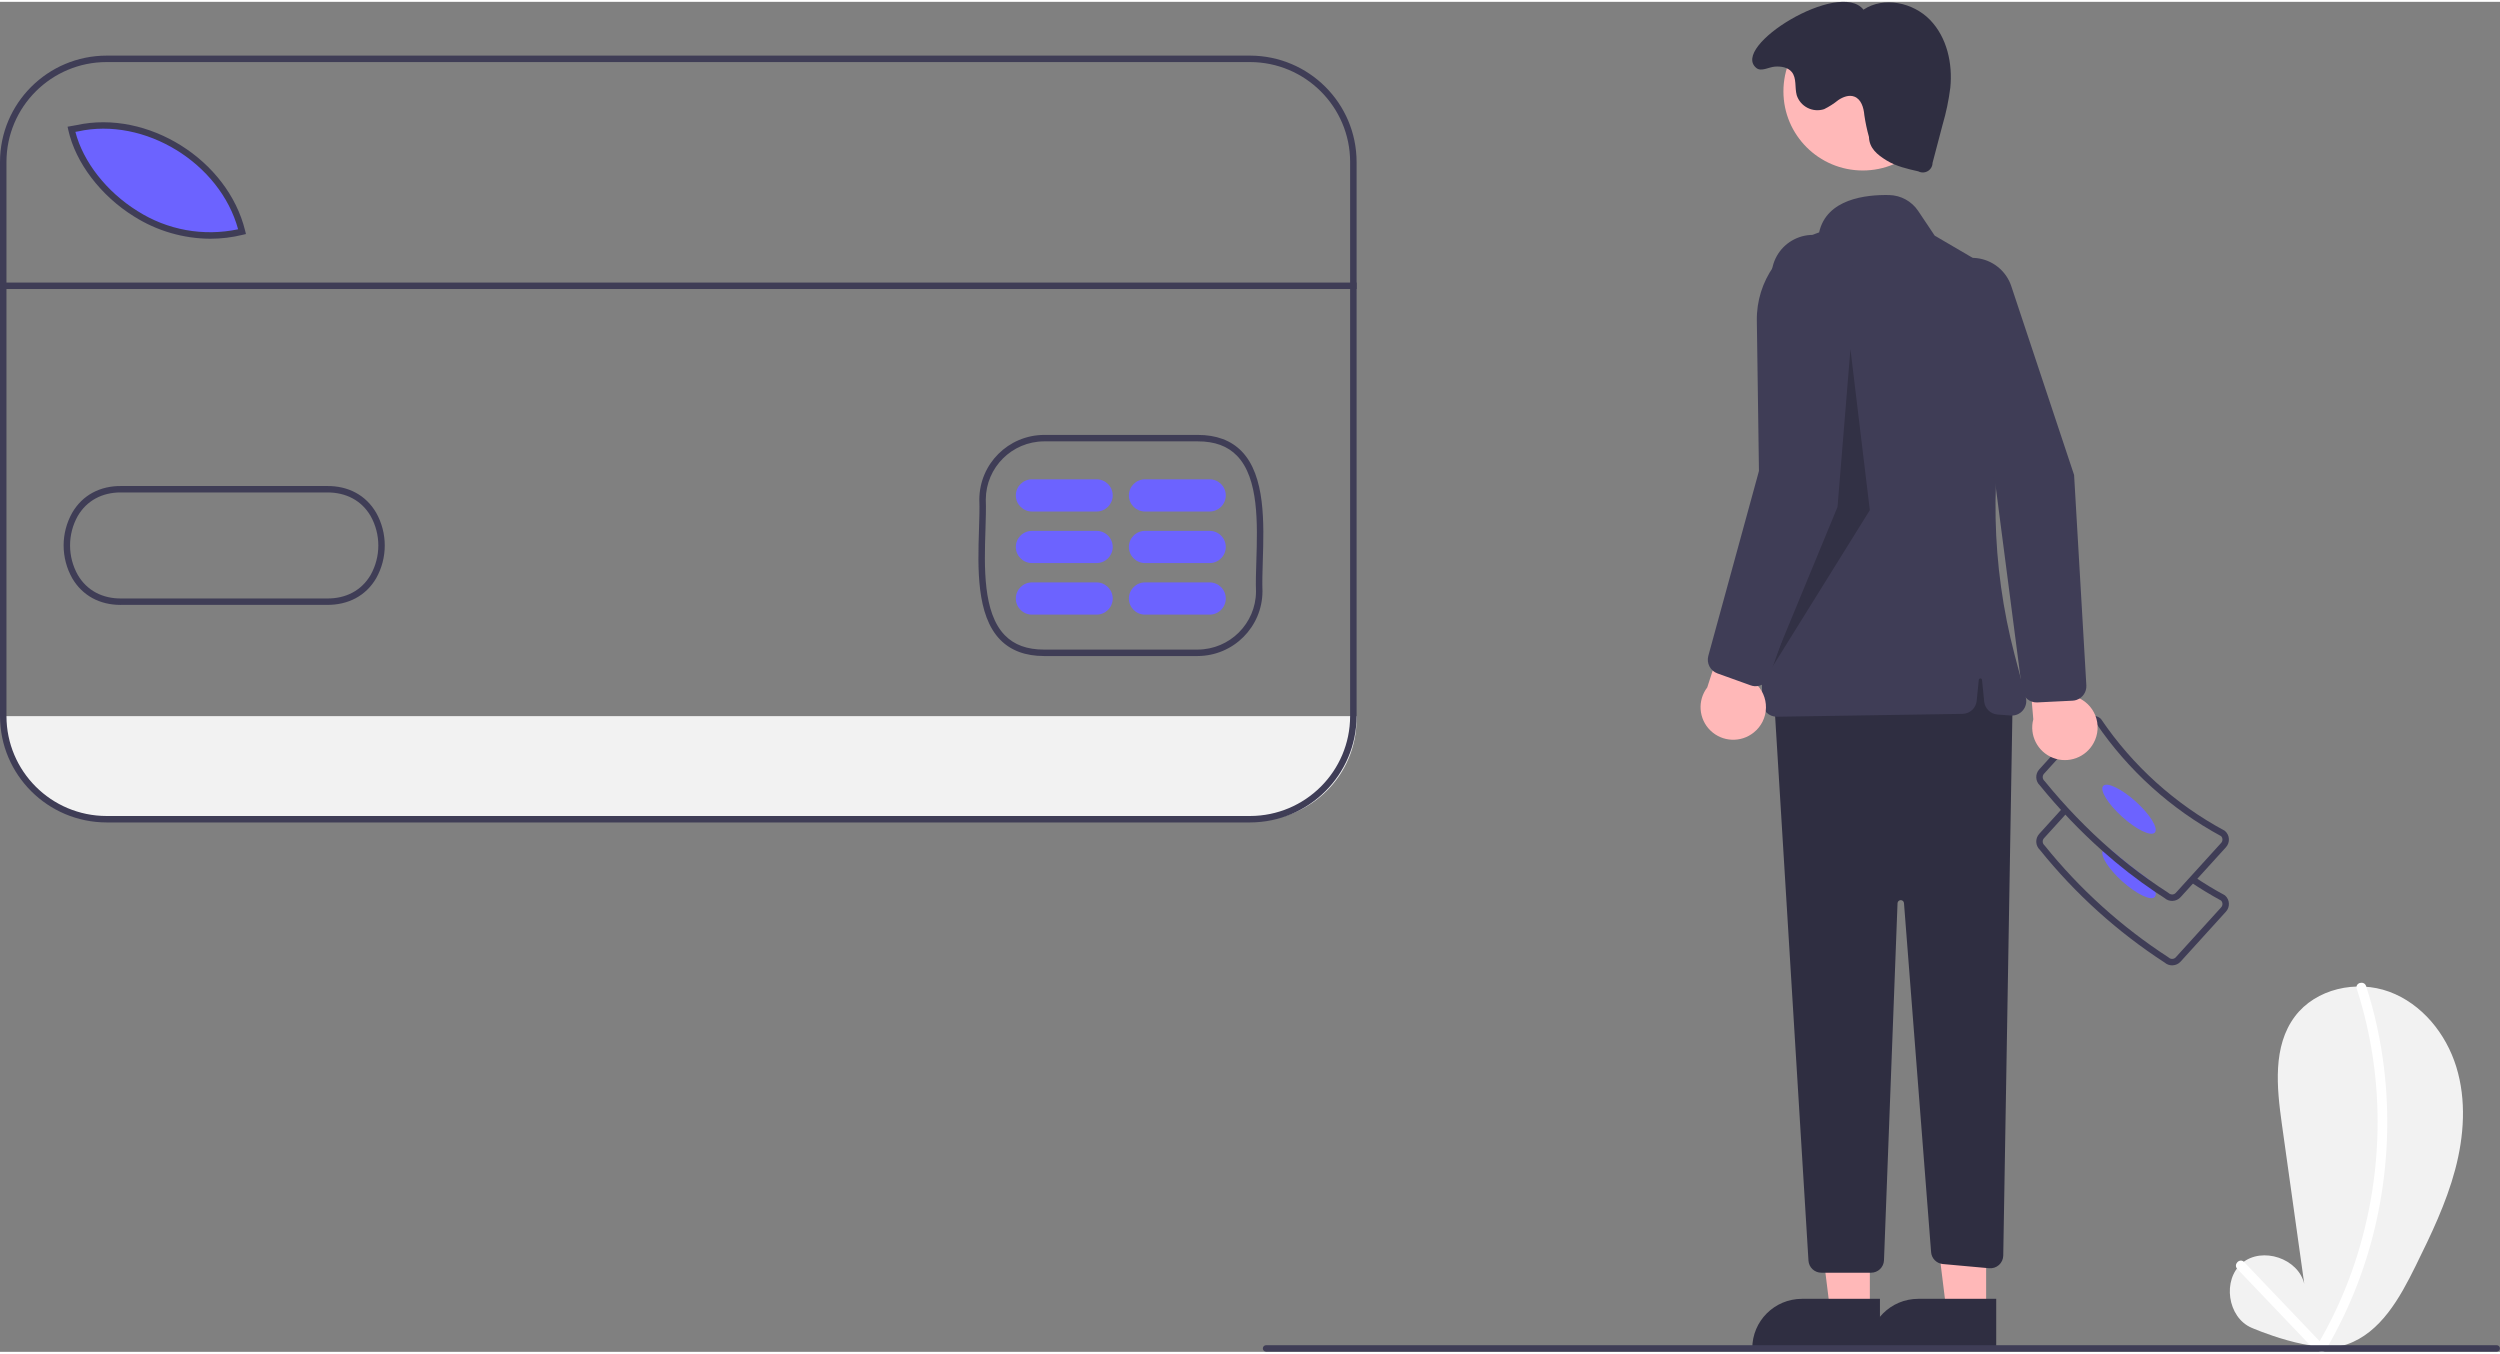 <?xml version="1.0" encoding="UTF-8"?>
<svg xmlns="http://www.w3.org/2000/svg" xmlns:xlink="http://www.w3.org/1999/xlink" width="773.979" height="419.084" viewBox="0 0 400 216" version="1.1">
<rect x="0" y="0" width="400" height="216" fill="#808080" stroke="none"/>
<defs>
<filter id="alpha" filterUnits="objectBoundingBox" x="0%" y="0%" width="100%" height="100%">
  <feColorMatrix type="matrix" in="SourceGraphic" values="0 0 0 0 1 0 0 0 0 1 0 0 0 0 1 0 0 0 1 0"/>
</filter>
<mask id="mask0">
  <g filter="url(#alpha)">
<rect x="0" y="0" width="400" height="216" style="fill:rgb(0%,0%,0%);fill-opacity:0.2;stroke:none;"/>
  </g>
</mask>
<clipPath id="clip1">
  <rect x="0" y="0" width="400" height="217"/>
</clipPath>
<g id="surface5" clip-path="url(#clip1)">
<path style=" stroke:none;fill-rule:nonzero;fill:rgb(0%,0%,0%);fill-opacity:1;" d="M 296.07 55.555 L 294.004 80.816 L 283.148 107.105 L 299.172 81.332 Z M 296.07 55.555 "/>
</g>
</defs>
<g id="surface1">
<path style=" stroke:none;fill-rule:nonzero;fill:rgb(94.902%,94.902%,94.902%);fill-opacity:1;" d="M 217.055 114.285 L 217.055 114.754 C 217.055 123.727 209.762 131 200.766 131 L 16.906 131 C 7.91 130.996 0.621 123.727 0.621 114.754 L 0.621 114.285 Z M 217.055 114.285 "/>
<path style=" stroke:none;fill-rule:nonzero;fill:rgb(42.353%,38.824%,100%);fill-opacity:1;" d="M 39.074 36.957 C 25.789 40.23 13.859 30.035 11.777 20.574 L 12.703 20.41 C 23.902 17.941 36.402 25.926 39.074 36.957 Z M 39.074 36.957 "/>
<path style=" stroke:none;fill-rule:nonzero;fill:rgb(94.902%,94.902%,94.902%);fill-opacity:1;" d="M 360.242 212.145 C 356.398 210.492 355.527 204.461 358.742 201.789 C 361.961 199.117 367.746 201.066 368.684 205.133 L 365.098 179.555 C 364.273 173.676 363.617 167.102 367.18 162.344 C 370.516 157.891 377.031 156.461 382.266 158.379 C 387.496 160.297 391.363 165.082 393.004 170.395 C 394.645 175.707 394.258 181.484 392.824 186.855 C 391.391 192.23 388.957 197.277 386.496 202.266 C 383.977 207.379 380.914 212.918 375.523 214.801 C 370.375 216.598 360.242 212.145 360.242 212.145 Z M 360.242 212.145 "/>
<path style=" stroke:none;fill-rule:nonzero;fill:rgb(100%,100%,100%);fill-opacity:1;" d="M 377.082 157.895 C 379.438 165.227 380.559 172.898 380.402 180.598 C 380.254 188.266 378.875 195.855 376.312 203.086 C 374.855 207.188 373.012 211.141 370.801 214.891 C 370.602 215.258 370.73 215.715 371.09 215.926 C 371.453 216.137 371.914 216.023 372.137 215.672 C 376.105 208.906 378.926 201.535 380.484 193.852 C 382.062 186.133 382.379 178.211 381.422 170.391 C 380.879 166.008 379.93 161.688 378.578 157.484 C 378.273 156.539 376.777 156.941 377.082 157.895 Z M 377.082 157.895 "/>
<path style=" stroke:none;fill-rule:nonzero;fill:rgb(100%,100%,100%);fill-opacity:1;" d="M 357.965 202.73 L 370.234 215.594 C 370.926 216.316 372.02 215.223 371.332 214.5 L 359.062 201.637 C 358.371 200.914 357.277 202.008 357.965 202.73 Z M 357.965 202.73 "/>
<path style=" stroke:none;fill-rule:nonzero;fill:rgb(24.706%,23.922%,33.725%);fill-opacity:1;" d="M 347.539 154.164 C 347.102 154.164 346.68 154.008 346.352 153.723 C 338.773 148.801 332.027 142.707 326.371 135.676 C 325.652 134.992 325.609 133.863 326.273 133.129 L 329.992 129.031 L 330.758 129.723 L 327.039 133.82 C 326.746 134.145 326.77 134.645 327.094 134.938 L 327.148 134.996 C 332.754 141.969 339.434 148.004 346.941 152.875 L 347.008 152.926 C 347.336 153.219 347.836 153.195 348.129 152.871 L 355.387 144.879 C 355.668 144.57 355.66 144.098 355.371 143.797 C 353.691 142.883 352.051 141.887 350.492 140.836 L 351.074 139.98 C 352.621 141.027 354.254 142.016 355.926 142.926 L 356.027 142.996 C 356.773 143.672 356.832 144.824 356.152 145.57 L 348.898 153.562 C 348.574 153.922 348.117 154.137 347.633 154.16 C 347.602 154.164 347.57 154.164 347.539 154.164 Z M 347.539 154.164 "/>
<path style=" stroke:none;fill-rule:nonzero;fill:rgb(42.353%,38.824%,100%);fill-opacity:1;" d="M 339.539 140.703 C 341.82 142.762 344.16 143.891 344.77 143.219 C 344.93 142.988 344.965 142.695 344.863 142.434 C 344.617 141.672 344.223 140.969 343.699 140.363 C 341.676 138.926 339.707 137.375 337.793 135.711 C 337.195 135.516 336.734 135.52 336.512 135.766 C 336.48 135.801 336.453 135.84 336.434 135.887 C 336.051 136.664 337.379 138.75 339.539 140.703 Z M 339.539 140.703 "/>
<path style=" stroke:none;fill-rule:nonzero;fill:rgb(24.706%,23.922%,33.725%);fill-opacity:1;" d="M 325.805 124.133 C 325.824 124.602 326.027 125.043 326.371 125.363 C 329.434 129.137 332.801 132.656 336.434 135.887 C 339.094 138.254 341.91 140.438 344.863 142.434 C 345.355 142.766 345.852 143.09 346.352 143.41 C 346.68 143.699 347.102 143.855 347.539 143.855 C 347.57 143.855 347.602 143.848 347.633 143.848 C 348.117 143.828 348.574 143.613 348.898 143.25 L 356.156 135.262 C 356.832 134.512 356.773 133.359 356.027 132.684 L 355.93 132.609 C 348.008 128.344 341.234 122.23 336.191 114.789 L 336.113 114.695 C 335.363 114.023 334.207 114.078 333.531 114.824 L 326.273 122.816 C 325.949 123.176 325.777 123.648 325.805 124.133 Z M 326.836 124.078 C 326.828 123.871 326.898 123.668 327.039 123.512 L 334.293 115.516 C 334.438 115.359 334.637 115.266 334.848 115.258 C 335.039 115.246 335.227 115.305 335.375 115.426 C 340.492 122.957 347.352 129.152 355.371 133.488 C 355.66 133.785 355.668 134.258 355.391 134.566 L 348.129 142.562 C 347.988 142.719 347.793 142.812 347.582 142.82 C 347.371 142.828 347.164 142.758 347.008 142.617 L 346.941 142.566 C 345.844 141.863 344.766 141.133 343.699 140.363 C 341.676 138.926 339.707 137.375 337.793 135.711 C 333.934 132.352 330.371 128.66 327.148 124.688 L 327.094 124.633 C 326.941 124.488 326.848 124.289 326.836 124.078 Z M 326.836 124.078 "/>
<path style=" stroke:none;fill-rule:nonzero;fill:rgb(42.353%,38.824%,100%);fill-opacity:1;" d="M 341.742 127.973 C 339.461 125.914 337.121 124.785 336.512 125.453 C 335.906 126.121 337.262 128.336 339.543 130.395 C 341.82 132.453 344.164 133.582 344.77 132.914 C 345.379 132.242 344.02 130.031 341.742 127.973 Z M 341.742 127.973 "/>
<path style=" stroke:none;fill-rule:nonzero;fill:rgb(100%,72.157%,72.157%);fill-opacity:1;" d="M 299.176 209.582 L 292.84 209.582 L 289.824 185.203 L 299.176 185.203 Z M 299.176 209.582 "/>
<path style=" stroke:none;fill-rule:nonzero;fill:rgb(18.431%,18.039%,25.49%);fill-opacity:1;" d="M 300.793 215.707 L 280.363 215.707 L 280.363 215.449 C 280.363 211.07 283.922 207.52 288.312 207.52 L 300.793 207.52 Z M 300.793 215.707 "/>
<path style=" stroke:none;fill-rule:nonzero;fill:rgb(100%,72.157%,72.157%);fill-opacity:1;" d="M 317.781 209.582 L 311.445 209.582 L 308.43 185.203 L 317.781 185.203 Z M 317.781 209.582 "/>
<path style=" stroke:none;fill-rule:nonzero;fill:rgb(18.431%,18.039%,25.49%);fill-opacity:1;" d="M 319.395 215.707 L 298.965 215.707 L 298.965 215.449 C 298.965 211.07 302.527 207.52 306.918 207.52 L 319.395 207.52 Z M 319.395 215.707 "/>
<path style=" stroke:none;fill-rule:nonzero;fill:rgb(18.431%,18.039%,25.49%);fill-opacity:1;" d="M 322.031 111.062 L 320.52 200.605 C 320.508 201.18 320.262 201.723 319.832 202.105 C 319.406 202.488 318.836 202.676 318.266 202.625 L 310.852 201.953 C 309.848 201.859 309.055 201.059 308.977 200.059 L 304.637 144.203 C 304.617 143.93 304.387 143.723 304.109 143.727 C 303.836 143.734 303.617 143.949 303.605 144.223 L 301.438 201.355 C 301.395 202.465 300.48 203.34 299.371 203.34 L 291.418 203.34 C 290.324 203.34 289.422 202.492 289.355 201.402 L 283.789 110.547 L 316.863 102.301 Z M 322.031 111.062 "/>
<path style=" stroke:none;fill-rule:nonzero;fill:rgb(100%,72.157%,72.157%);fill-opacity:1;" d="M 310.734 14.324 C 310.734 21.316 305.051 26.984 298.043 26.984 C 291.031 26.984 285.348 21.316 285.348 14.324 C 285.348 7.332 291.031 1.66 298.043 1.66 C 305.051 1.66 310.734 7.332 310.734 14.324 Z M 310.734 14.324 "/>
<path style=" stroke:none;fill-rule:nonzero;fill:rgb(24.706%,23.922%,33.725%);fill-opacity:1;" d="M 282.656 113.727 C 282.211 113.301 281.957 112.711 281.953 112.094 L 281.094 51.035 C 280.988 44.664 285.016 38.949 291.059 36.891 C 292.25 31.508 298.578 30.836 302.27 30.914 C 304.137 30.957 305.867 31.902 306.906 33.453 L 309.551 37.41 L 315.383 40.82 C 320.918 44.043 323.73 50.465 322.344 56.707 L 321.445 60.777 C 318.285 75.191 318.586 90.145 322.324 104.422 L 324.129 111.289 C 324.32 112.016 324.148 112.789 323.664 113.363 C 323.184 113.941 322.453 114.25 321.703 114.191 L 319.605 114.031 C 318.48 113.945 317.578 113.066 317.469 111.949 L 317.121 108.484 C 317.109 108.355 316.996 108.254 316.863 108.254 C 316.73 108.254 316.621 108.355 316.605 108.484 L 316.27 111.84 C 316.152 113.012 315.172 113.91 313.992 113.926 L 284.312 114.383 C 284.301 114.383 284.289 114.383 284.277 114.383 C 283.672 114.383 283.09 114.148 282.656 113.727 Z M 282.656 113.727 "/>
<path style=" stroke:none;fill-rule:nonzero;fill:rgb(18.431%,18.039%,25.49%);fill-opacity:1;" d="M 299.035 21.621 C 299.086 23.41 300.332 24.445 301.863 25.383 C 303.391 26.32 305.18 26.73 306.93 27.121 C 307.41 27.375 307.984 27.359 308.449 27.082 C 308.914 26.809 309.203 26.309 309.207 25.77 L 310.812 19.672 C 311.383 17.727 311.797 15.738 312.051 13.727 C 312.438 9.855 311.516 5.691 308.809 2.891 C 306.102 0.094 301.402 -0.902 298.156 1.254 C 294.305 -3.652 276.699 7.188 281.039 10.602 C 281.812 11.211 282.996 10.441 283.977 10.367 C 284.957 10.293 286.055 10.465 286.68 11.223 C 287.492 12.215 287.137 13.691 287.473 14.93 C 287.754 15.809 288.375 16.543 289.199 16.961 C 290.02 17.383 290.977 17.457 291.859 17.172 C 292.668 16.773 293.43 16.285 294.133 15.715 C 294.883 15.215 295.836 14.844 296.68 15.16 C 297.797 15.574 298.195 16.938 298.293 18.121 C 298.465 19.305 298.711 20.473 299.035 21.621 Z M 299.035 21.621 "/>
<use xlink:href="#surface5" mask="url(#mask0)"/>
<path style=" stroke:none;fill-rule:nonzero;fill:rgb(100%,72.157%,72.157%);fill-opacity:1;" d="M 280.613 116.898 C 281.812 115.938 282.523 114.496 282.555 112.961 C 282.586 111.43 281.934 109.961 280.777 108.949 L 287.691 91.867 L 278.285 93.762 L 273.16 109.695 C 271.555 111.793 271.777 114.762 273.68 116.598 C 275.582 118.438 278.559 118.566 280.613 116.898 Z M 280.613 116.898 "/>
<path style=" stroke:none;fill-rule:nonzero;fill:rgb(24.706%,23.922%,33.725%);fill-opacity:1;" d="M 280.109 109.363 L 274.785 107.449 C 273.648 107.035 273.016 105.824 273.328 104.656 L 282.113 72.582 L 283.453 43.594 C 283.562 41.211 284.949 39.074 287.082 38 C 289.215 36.922 291.766 37.078 293.75 38.402 C 295.738 39.727 296.855 42.016 296.676 44.391 L 294.285 76.133 L 283.094 107.949 C 282.742 108.938 281.773 109.57 280.727 109.496 C 280.516 109.48 280.309 109.438 280.109 109.363 Z M 280.109 109.363 "/>
<path style=" stroke:none;fill-rule:nonzero;fill:rgb(100%,72.157%,72.157%);fill-opacity:1;" d="M 334.984 118.574 C 335.723 117.227 335.82 115.621 335.258 114.195 C 334.695 112.77 333.527 111.664 332.066 111.176 L 331.852 92.758 L 323.902 98.121 L 325.328 114.789 C 324.656 117.344 326.008 119.996 328.473 120.961 C 330.938 121.926 333.734 120.902 334.984 118.574 Z M 334.984 118.574 "/>
<path style=" stroke:none;fill-rule:nonzero;fill:rgb(24.706%,23.922%,33.725%);fill-opacity:1;" d="M 331.609 111.816 L 325.957 112.094 C 324.75 112.148 323.699 111.273 323.535 110.074 L 319.254 77.102 L 309.293 49.836 C 308.473 47.598 308.93 45.09 310.48 43.277 C 312.035 41.465 314.445 40.629 316.789 41.086 C 319.137 41.547 321.051 43.23 321.805 45.492 L 331.855 75.703 L 333.816 109.363 C 333.879 110.41 333.227 111.367 332.234 111.699 C 332.031 111.766 331.824 111.805 331.609 111.816 Z M 331.609 111.816 "/>
<path style=" stroke:none;fill-rule:nonzero;fill:rgb(24.706%,23.922%,33.725%);fill-opacity:1;" d="M 399.473 215.969 L 202.574 215.969 C 202.289 215.969 202.055 215.738 202.055 215.453 C 202.055 215.168 202.289 214.938 202.574 214.938 L 399.473 214.938 C 399.758 214.938 399.988 215.168 399.988 215.453 C 399.988 215.738 399.758 215.969 399.473 215.969 Z M 399.473 215.969 "/>
<path style=" stroke:none;fill-rule:nonzero;fill:rgb(24.706%,23.922%,33.725%);fill-opacity:1;" d="M 167.039 104.672 C 164.07 104.672 161.711 103.789 160.023 102.055 C 156.207 98.129 156.445 90.562 156.637 84.48 C 156.695 82.711 156.746 81.043 156.691 79.641 L 156.691 79.621 C 156.719 73.93 161.336 69.324 167.043 69.293 L 191.648 69.293 C 194.613 69.293 196.973 70.172 198.66 71.906 C 202.473 75.828 202.238 83.395 202.047 89.473 C 201.992 91.242 201.941 92.918 201.996 94.32 C 201.973 100.02 197.355 104.641 191.641 104.672 Z M 157.727 79.613 C 157.781 81.047 157.727 82.73 157.672 84.516 C 157.484 90.398 157.254 97.723 160.762 101.336 C 162.27 102.887 164.324 103.641 167.039 103.641 L 191.637 103.641 C 196.777 103.613 200.934 99.465 200.961 94.34 C 200.906 92.922 200.957 91.23 201.016 89.438 C 201.199 83.555 201.426 76.23 197.918 72.625 C 196.41 71.074 194.363 70.324 191.648 70.324 L 167.043 70.324 C 161.91 70.352 157.758 74.492 157.727 79.613 Z M 157.727 79.613 "/>
<path style=" stroke:none;fill-rule:nonzero;fill:rgb(24.706%,23.922%,33.725%);fill-opacity:1;" d="M 33.637 37.906 C 29.324 37.883 25.102 36.648 21.457 34.348 C 16.113 31.035 12.078 25.73 10.926 20.508 L 10.812 19.98 L 12.254 19.723 C 23.621 17.223 36.477 25.285 39.23 36.652 L 39.352 37.152 L 38.852 37.273 C 37.148 37.695 35.395 37.906 33.637 37.906 Z M 12.062 20.805 C 13.301 25.602 17.066 30.414 22 33.473 C 26.773 36.52 32.555 37.566 38.098 36.391 C 35.215 25.801 23.148 18.371 12.469 20.734 Z M 12.062 20.805 "/>
<path style=" stroke:none;fill-rule:nonzero;fill:rgb(24.706%,23.922%,33.725%);fill-opacity:1;" d="M 19.301 96.492 C 15.922 96.492 13.172 94.98 11.559 92.23 C 9.723 88.973 9.719 84.992 11.559 81.734 C 13.195 78.934 16.008 77.414 19.48 77.469 L 52.27 77.469 C 55.73 77.422 58.547 78.938 60.184 81.738 C 62.02 84.996 62.02 88.977 60.184 92.234 C 58.543 95.031 55.73 96.523 52.262 96.488 L 19.473 96.488 C 19.414 96.492 19.359 96.492 19.301 96.492 Z M 19.32 78.496 C 16.305 78.496 13.871 79.828 12.449 82.254 C 10.797 85.191 10.797 88.773 12.453 91.707 C 13.895 94.172 16.383 95.508 19.465 95.461 L 52.27 95.461 C 55.355 95.508 57.848 94.176 59.293 91.711 C 60.945 88.777 60.945 85.195 59.293 82.258 C 57.848 79.789 55.355 78.461 52.277 78.5 L 19.469 78.5 C 19.422 78.496 19.371 78.496 19.32 78.496 Z M 19.32 78.496 "/>
<path style=" stroke:none;fill-rule:nonzero;fill:rgb(42.353%,38.824%,100%);fill-opacity:1;" d="M 175.453 81.551 L 165.117 81.551 C 163.688 81.551 162.531 80.395 162.531 78.973 C 162.531 77.551 163.688 76.395 165.117 76.395 L 175.453 76.395 C 176.879 76.395 178.035 77.551 178.035 78.973 C 178.035 80.395 176.879 81.551 175.453 81.551 Z M 175.453 81.551 "/>
<path style=" stroke:none;fill-rule:nonzero;fill:rgb(42.353%,38.824%,100%);fill-opacity:1;" d="M 175.453 89.797 L 165.117 89.797 C 163.688 89.797 162.531 88.645 162.531 87.223 C 162.531 85.797 163.688 84.645 165.117 84.645 L 175.453 84.645 C 176.879 84.645 178.035 85.797 178.035 87.223 C 178.035 88.645 176.879 89.797 175.453 89.797 Z M 175.453 89.797 "/>
<path style=" stroke:none;fill-rule:nonzero;fill:rgb(42.353%,38.824%,100%);fill-opacity:1;" d="M 175.453 98.047 L 165.117 98.047 C 163.688 98.047 162.531 96.895 162.531 95.469 C 162.531 94.047 163.688 92.891 165.117 92.891 L 175.453 92.891 C 176.879 92.891 178.035 94.047 178.035 95.469 C 178.035 96.895 176.879 98.047 175.453 98.047 Z M 175.453 98.047 "/>
<path style=" stroke:none;fill-rule:nonzero;fill:rgb(42.353%,38.824%,100%);fill-opacity:1;" d="M 193.539 81.551 L 183.203 81.551 C 181.777 81.551 180.621 80.395 180.621 78.973 C 180.621 77.551 181.777 76.395 183.203 76.395 L 193.539 76.395 C 194.969 76.395 196.125 77.551 196.125 78.973 C 196.125 80.395 194.969 81.551 193.539 81.551 Z M 193.539 81.551 "/>
<path style=" stroke:none;fill-rule:nonzero;fill:rgb(42.353%,38.824%,100%);fill-opacity:1;" d="M 193.539 89.797 L 183.203 89.797 C 181.777 89.797 180.621 88.645 180.621 87.223 C 180.621 85.797 181.777 84.645 183.203 84.645 L 193.539 84.645 C 194.969 84.645 196.125 85.797 196.125 87.223 C 196.125 88.645 194.969 89.797 193.539 89.797 Z M 193.539 89.797 "/>
<path style=" stroke:none;fill-rule:nonzero;fill:rgb(42.353%,38.824%,100%);fill-opacity:1;" d="M 193.539 98.047 L 183.203 98.047 C 181.777 98.047 180.621 96.895 180.621 95.469 C 180.621 94.047 181.777 92.891 183.203 92.891 L 193.539 92.891 C 194.969 92.891 196.125 94.047 196.125 95.469 C 196.125 96.895 194.969 98.047 193.539 98.047 Z M 193.539 98.047 "/>
<path style=" stroke:none;fill-rule:nonzero;fill:rgb(24.706%,23.922%,33.725%);fill-opacity:1;" d="M 0.621 44.918 L 217.055 44.918 L 217.055 45.949 L 0.621 45.949 Z M 0.621 44.918 "/>
<path style=" stroke:none;fill-rule:nonzero;fill:rgb(24.706%,23.922%,33.725%);fill-opacity:1;" d="M 200 131.297 L 17.055 131.297 C 7.641 131.285 0.012 123.676 0 114.285 L 0 25.617 C 0.012 16.227 7.641 8.617 17.055 8.605 L 200 8.605 C 209.414 8.617 217.043 16.227 217.055 25.617 L 217.055 114.285 C 217.043 123.676 209.414 131.285 200 131.297 Z M 17.055 9.637 C 8.211 9.645 1.043 16.797 1.035 25.617 L 1.035 114.285 C 1.043 123.109 8.211 130.258 17.055 130.266 L 200 130.266 C 208.844 130.258 216.012 123.109 216.02 114.285 L 216.02 25.617 C 216.012 16.797 208.844 9.645 200 9.637 Z M 17.055 9.637 "/>
</g>
</svg>
